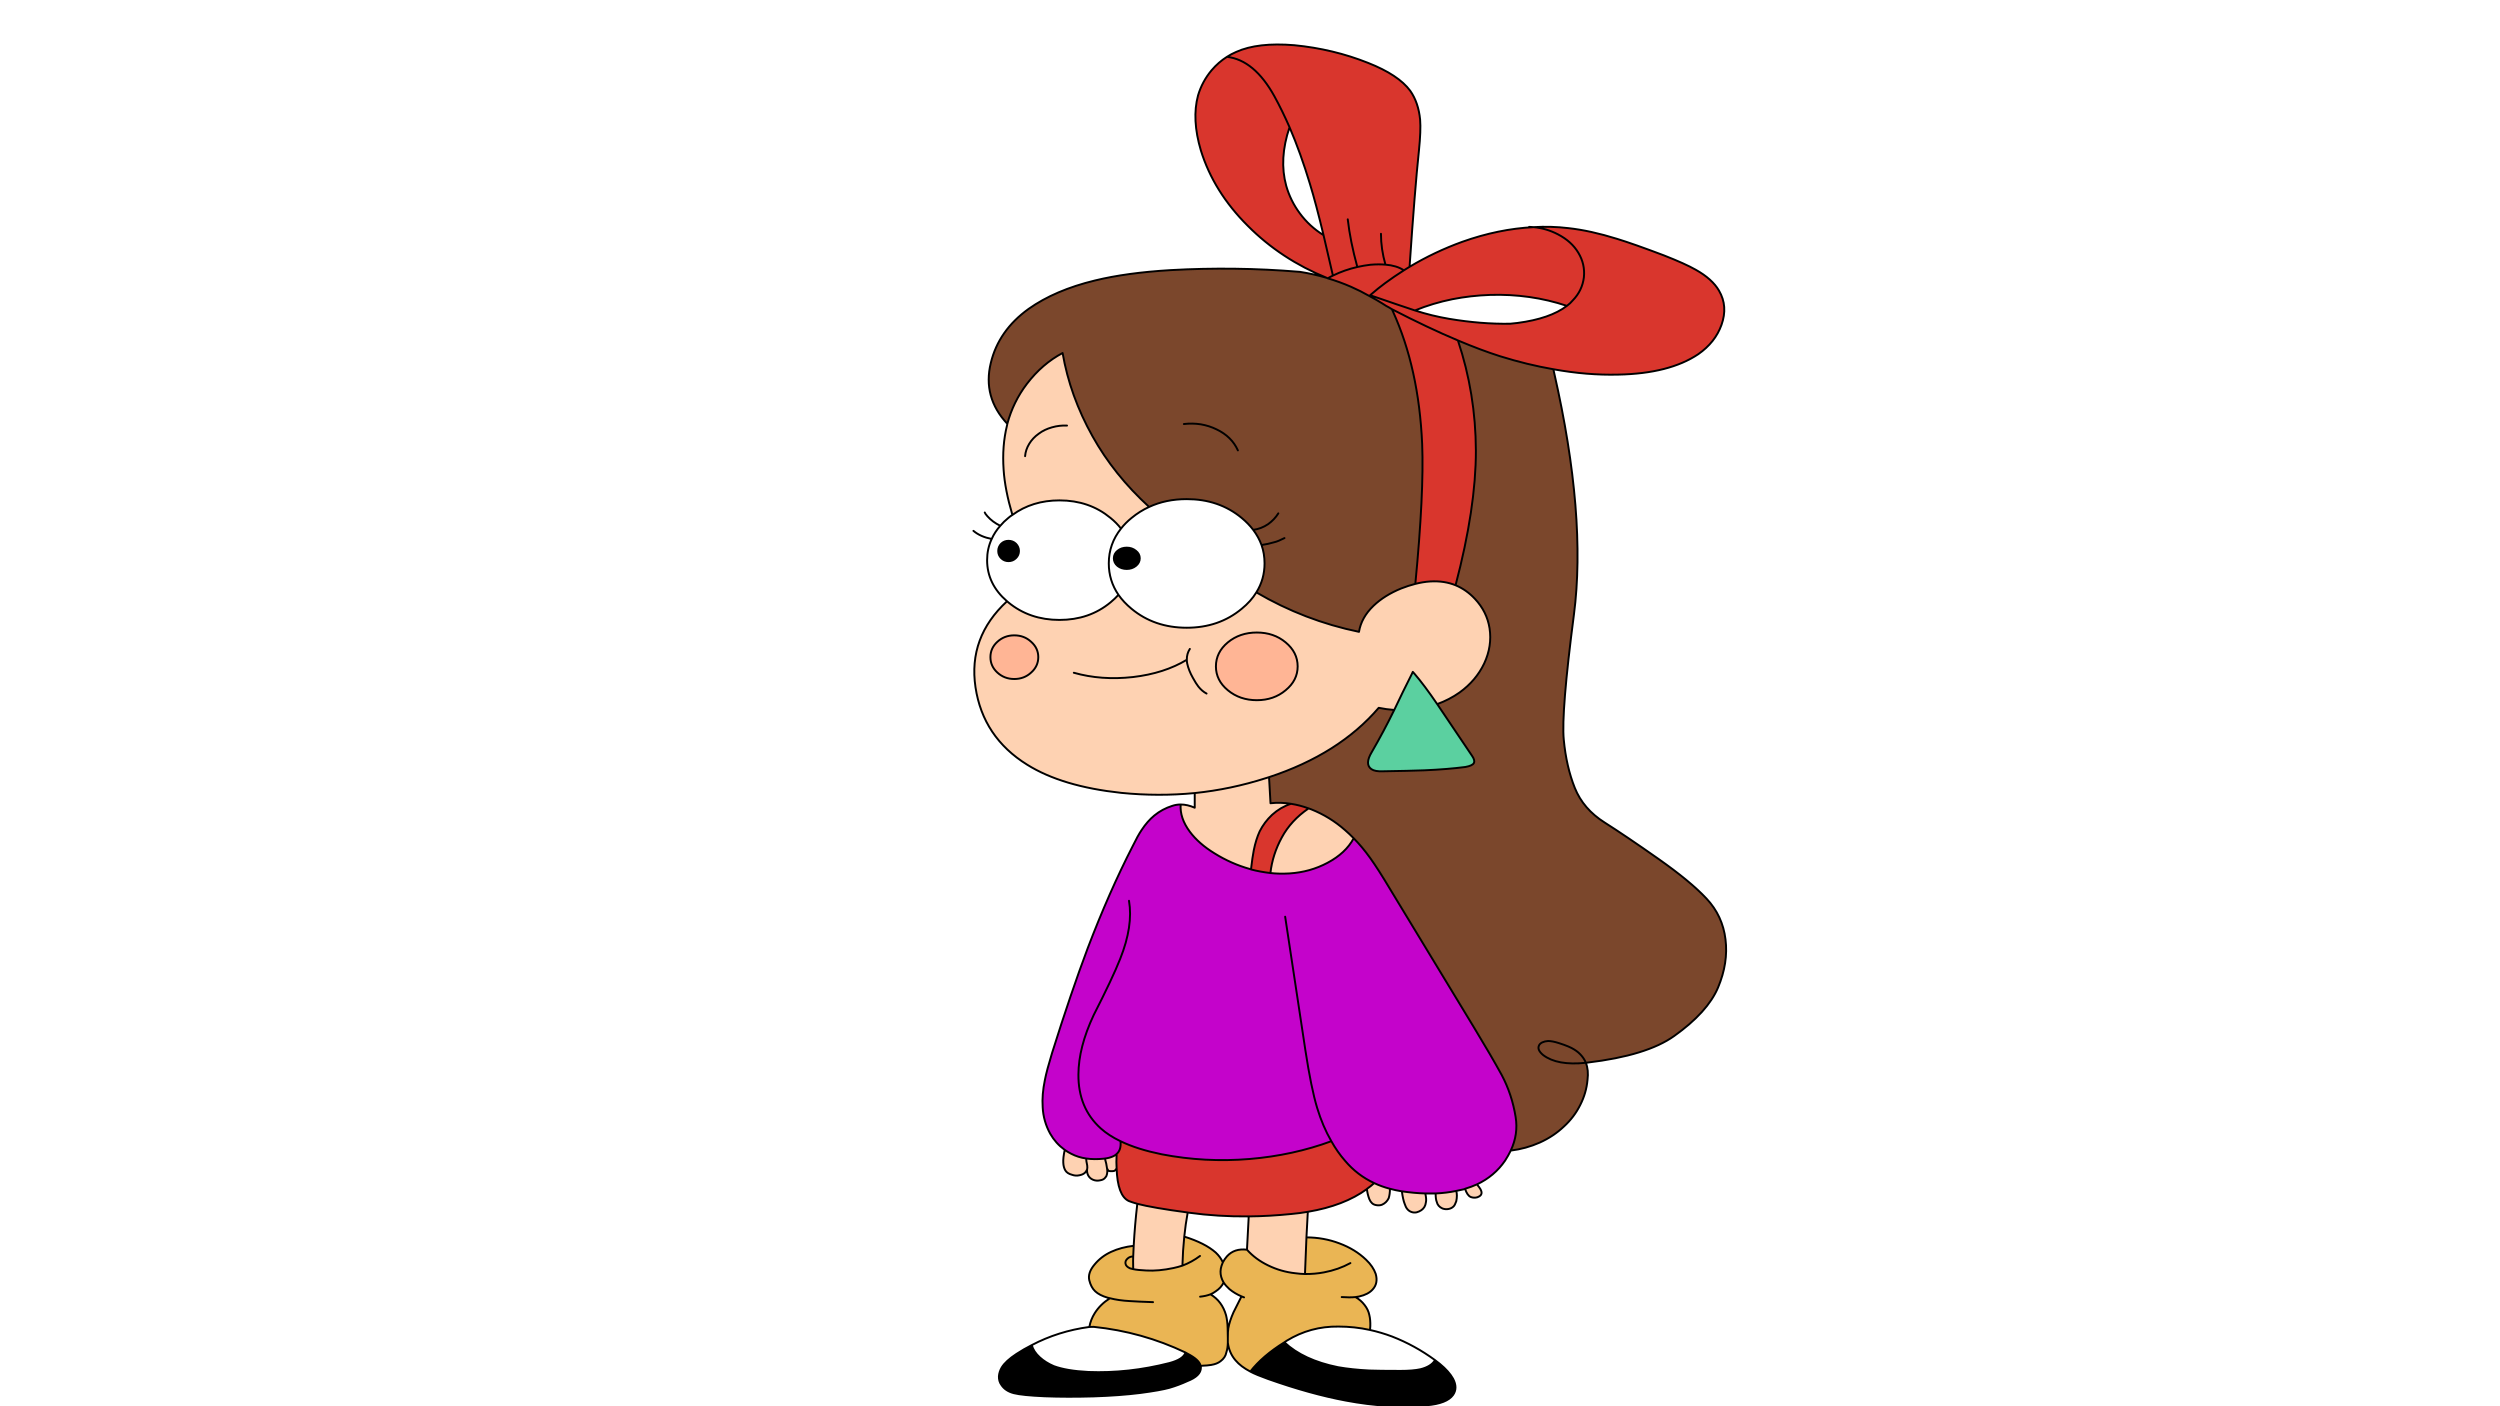 
<svg xmlns="http://www.w3.org/2000/svg" version="1.1" xmlns:xlink="http://www.w3.org/1999/xlink" preserveAspectRatio="none" x="0px" y="0px" width="1280px" height="720px" viewBox="0 0 1280 720">
<rect x="0" y="0" width="1280" height="720" fill="#333333" stroke="none"/>
<defs>
<g id="Layer2_0_FILL">
<path fill="#FFFFFF" stroke="none" d="
M 1280 720
L 1280 0 0 0 0 720 1280 720 Z"/>
</g>

<g id="Layer1_0_FILL">
<path fill="#FED2B2" stroke="none" d="
M 580.45 637.85
Q 580.25 640.6 580.2 643.35 580.1 644.55 580.2 649.8 582.5 650.3 586.95 650.5 593.2 650.85 600.75 649.25 603.1 648.75 605.4 648 605.6 640.25 606.35 633.15 607 626.8 608.1 620.8 590.15 618.4 582.3 616.35 581.05 627.05 580.45 637.85
M 548.5 590.75
Q 546.7 589.85 545.15 588.75 544.25 592.85 544.4 595.3 544.5 597.65 545.45 599.25 546.4 600.85 548.9 601.5 550.8 602.2 552.85 601.7 555.05 601.25 556 599.85 556.35 599.35 556.6 598.75 556.4 600.3 557.15 601.8 557.95 603.3 559.55 604 561.25 604.75 563.15 604.35 565.25 604.05 566.05 602.7 566.6 602.2 566.8 601.05 566.95 600.3 566.95 599.45 566.9 598.8 566.8 598.2 567.35 599.3 567.65 599.5 568 599.65 569 599.65 570.05 599.65 570.5 599.5 570.95 599.3 571.25 598.85 571.65 598.35 571.7 598.05 571.5 595.05 571.7 591.55 571.7 591.2 571.7 590.85 571.05 591.5 570.2 591.9 568.15 592.95 565.1 593.25 560.25 593.75 556.1 593.15 551.95 592.55 548.5 590.75
M 544.05 180.75
Q 533.7 186.2 525.8 196.5 518.75 205.75 515.75 217 515.65 217.4 515.6 217.8 513 228.25 513.85 240.5 514.5 250.65 518.35 263.65 528.55 256.2 542.45 256.2 557.75 256.2 568.6 265.2 571.75 267.75 573.95 270.65 576.2 267.75 579.35 265.2 583.6 261.7 588.35 259.55 570.35 243.1 559.35 223.35 547.85 202.8 544.05 180.75
M 668.9 633.55
L 669.6 620.45
Q 665.65 621.15 661.25 621.55 650 622.7 639.35 622.8
L 638.45 639.85
Q 642.8 644.75 649.3 647.9 655.85 651.1 663.2 651.9 665.8 652.25 668.15 652.3
L 668.9 633.55
M 711 613.5
Q 711.65 611.5 711.65 608.65 707.4 607.55 703.6 605.75 701.9 607.3 699.95 608.65 699.9 608.75 699.85 608.8 700.15 611.5 701.1 613.95 701.7 615.35 702.45 616 703.3 616.85 704.8 617.05 706.2 617.3 707.5 616.85 709.85 615.85 711 613.5
M 730.05 615.65
Q 730.45 614.15 729.75 611.05 724 610.9 717.75 609.95 718.35 614.3 719.2 616.4 720.2 619.7 722.7 620.55 723.95 621 725.35 620.7 726.65 620.35 727.75 619.6 729.75 618.2 730.05 615.65
M 745.6 609.75
Q 740.6 610.8 735.05 611.05 735.05 614 735.6 615.3 736.1 617.65 738.55 618.75 740.1 619.3 741.65 619 743.25 618.7 744.25 617.65 744.9 617.05 745.6 615.05 746.25 611.95 745.6 609.75
M 757.95 608.8
Q 757.5 608 756.2 606.4 753.35 607.7 750.1 608.65 751.25 612.1 753 612.85 754.7 613.5 756.4 613 758.15 612.35 758.45 611.35 758.85 610.4 757.95 608.8
M 693.1 429.2
Q 690.95 427 688.75 425.1 680.95 418.2 671.4 414.4 670.7 414.2 670 413.9 661 420.05 656.3 428.75 651.55 437.45 650.45 447 654.85 447.5 660.25 447.2 670.85 446.5 679.7 441.75 688.95 436.85 693.1 429.2
M 703.25 310.15
Q 697 316.15 695.8 323.5 667.9 317.75 643.25 303.3 640.5 307.85 635.75 311.7 624.1 321.4 607.6 321.4 591.05 321.4 579.35 311.7 575.3 308.35 572.65 304.55 570.85 306.55 568.6 308.4 557.75 317.4 542.45 317.4 527.15 317.4 516.25 308.4 515.9 308.1 515.6 307.85 495.65 326.25 499.45 351.85 503.3 377.5 525.95 391.55 543.8 402.7 574.1 405.95 593.1 407.85 611.7 406.05
L 611.7 413.55
Q 607.95 411.9 604.5 411.9 604 418.85 609.2 425.85 613.8 432 621.8 436.9 630.35 442.25 640 444.95 640.3 445 640.5 445.15 641.25 438.75 641.95 435.25 643.05 429.8 644.95 425.65 647.35 420.9 651.3 417.2 655.65 413.25 661 411.55 655.75 410.7 650.5 411.25
L 649.75 397.9
Q 685.6 386.1 705.9 362.4 709.8 363.2 713.85 363.5 718.25 354.15 722.9 345 723.1 344.45 723.35 344 723.8 344.45 724.25 345 729.2 350.75 735.85 360.5 742.15 358.2 747.3 354.55 755.7 348.5 759.9 339.7 764.05 330.8 762.65 321.65 761.3 313.15 755.15 306.6 750.8 301.95 745.25 299.65 742.4 298.5 739.25 298 732.45 296.95 724.65 298.95 721.1 299.85 717.4 301.3 708.85 304.8 703.25 310.15
M 658.25 328.9
Q 664.4 334 664.4 341.2 664.4 348.35 658.25 353.4 652.2 358.5 643.5 358.5 634.8 358.5 628.65 353.4 622.55 348.35 622.55 341.2 622.55 334 628.65 328.9 634.8 323.85 643.5 323.85 652.2 323.85 658.25 328.9
M 531.6 336.45
Q 531.6 341.1 527.95 344.35 524.4 347.65 519.3 347.65 514.25 347.65 510.65 344.35 507.1 341.1 507.1 336.45 507.1 331.85 510.65 328.6 514.25 325.3 519.3 325.3 524.4 325.3 527.95 328.6 531.6 331.85 531.6 336.45 Z"/>

<path fill="#EAB554" stroke="none" d="
M 685.75 636.6
Q 677.7 633.55 668.9 633.55
L 668.15 652.3
Q 665.8 652.25 663.2 651.9 655.85 651.1 649.3 647.9 642.8 644.75 638.45 639.85 631.95 639.05 628.2 643.25 627 644.6 626.1 646.3 624.8 643.5 622.45 641.3 616.95 636.45 606.35 633.15 605.6 640.25 605.4 648 603.1 648.75 600.75 649.25 593.2 650.85 586.95 650.5 582.5 650.3 580.2 649.8 579.15 649.6 578.6 649.4 576.45 648.45 576.25 646.95 576 645.55 577.35 644.35 578.6 643.25 580.2 643.35 580.25 640.6 580.45 637.85 574 638.6 569 640.9 563.85 643.25 560.4 647.45 556.85 651.65 557.7 655.45 558.6 659.15 560.75 661.15 562.95 663.2 567.05 664.4 567.65 664.5 568.3 664.7 563.4 667.75 560.5 672.35 558.45 675.6 557.75 679.4 558.85 679.3 560 679.35 584.75 681.9 607 692.5 607.5 692.8 608.05 693.1 613.95 696.15 614.7 699.2
L 614.7 699.3
Q 618.5 699.15 620.1 698.85 623.15 698.35 624.9 696.95 627.4 695.1 627.9 692.4 628.6 690.3 628.65 687.45 629.35 692.75 632.6 696.5 635.3 699.7 640.1 702.2 640.15 702.2 640.15 702.25 646.3 694.3 657.6 687.25 658.2 686.8 658.8 686.45 670.95 679 685.3 679.2 693.55 679.2 701.45 680.95 701.5 679.75 701.6 678.95 701.7 675.8 701.1 673.3 700.55 670.55 698.65 668.15 696.75 665.65 694 664.1 695 664 695.9 663.8 700.55 662.75 702.8 660.2 705.75 657 704.35 652.2 703.05 648.45 699.45 645 693.85 639.6 685.75 636.6
M 629.5 660.05
Q 632.15 662.25 635.65 663.75 632.85 669.15 631.55 671.9 629.55 676.4 628.9 680.05 628.65 681.3 628.65 685.1 628.55 680.95 628.55 679.95 628.45 676.3 627.75 673.45 625.7 666.2 619.75 662.7 621.2 662.1 622.45 661.15 625.2 659.35 626.5 656.65 627.65 658.4 629.5 660.05 Z"/>

<path fill="#D9362D" stroke="none" d="
M 703.6 605.75
Q 694.9 601.7 688.65 594.3 684.75 589.85 681.65 584.3 661.95 591.55 639.85 593.4 616.95 595.3 594.8 591 582.25 588.45 573.7 584.3 574.15 588.75 571.7 590.85 571.7 591.2 571.7 591.55 571.5 595.05 571.7 598.05 572.15 612.3 578 614.95 579.5 615.55 582.3 616.35 590.15 618.4 608.1 620.8 608.45 620.8 608.75 620.9 623.5 622.95 639.35 622.8 650 622.7 661.25 621.55 665.65 621.15 669.6 620.45 688.15 617.35 699.85 608.8 699.9 608.75 699.95 608.65 701.9 607.3 703.6 605.75
M 656.3 428.75
Q 661 420.05 670 413.9 665.5 412.25 661 411.55 655.65 413.25 651.3 417.2 647.35 420.9 644.95 425.65 643.05 429.8 641.95 435.25 641.25 438.75 640.5 445.15 645 446.35 650.45 447 651.55 437.45 656.3 428.75
M 868.2 138.1
Q 862.85 135.05 851.9 130.75 836.3 124.85 827.95 122.3 814.35 118.05 802.95 116.8 794.15 115.75 785.2 116.3 767.25 117.2 748.7 123.8 734.6 128.9 721.7 136.6 724.4 96.8 726.5 77.05 727.55 66.75 727.1 61.25 726.25 52.5 722.05 46.5 716.05 38.35 700.45 32.2 682.65 25.1 662.7 23.15 643.95 21.6 632.9 26.6 630.45 27.65 628.2 29.1 623.85 31.85 620.35 35.95 615.5 41.75 613.4 48.85 610.1 61.1 614.85 77.05 621.4 98.25 638.9 115.65 655.9 132.75 679.4 142.3 679.6 142.35 679.8 142.5 685.9 144.3 691.75 146.85 696.65 149 701.1 151.55 705 153.65 707.55 155.25 710.05 156.9 711.15 157.4 712.15 157.95 712.65 158.3 712.9 158.8 713.15 159.4 726.45 188.55 728.15 227.4 729.15 252.15 724.65 298.95 732.45 296.95 739.25 298 742.4 298.5 745.25 299.65 755.7 259.95 755.65 230.7 755.55 201.5 746.45 174.3 758.3 179.3 768.05 182.4 782 186.75 795.3 189.05 812.55 192.2 828.5 191.8 854.65 191.3 869.5 181.35 878.2 175.3 881.4 166.35 884.8 156.8 880.15 148.85 876.7 142.85 868.2 138.1
M 658.55 95.15
Q 654.75 81.4 660.25 65.15 665.95 78.45 670.7 94.2 673.75 104.15 677.65 120.4 670.45 115.95 665.45 109.15 660.75 102.8 658.55 95.15
M 743.6 153.2
Q 752.95 151.35 762.85 151 783.5 150.35 802.25 156.6 793.7 163.15 777 165.35 775.05 165.5 773.2 165.75 758.45 166 742 163.25 733.1 161.75 724.45 158.95 733.7 155.2 743.6 153.2 Z"/>

<path fill="#C403CB" stroke="none" d="
M 701.5 439.25
Q 697.45 433.6 693.1 429.2 688.95 436.85 679.7 441.75 670.85 446.5 660.25 447.2 654.85 447.5 650.45 447 645 446.35 640.5 445.15 640.3 445 640 444.95 630.35 442.25 621.8 436.9 613.8 432 609.2 425.85 604 418.85 604.5 411.9 602.3 411.9 600.2 412.6 595.1 414.2 591 417.55 587.45 420.5 584.55 424.9 582.55 427.85 580 433.1 567.85 456.75 556.9 485.5 548.4 508.1 538.65 539.15 535.95 548 535 552.85 533.4 560.55 533.85 566.85 534.2 574.1 537.7 580.45 540.5 585.4 545.15 588.75 546.7 589.85 548.5 590.75 551.95 592.55 556.1 593.15 560.25 593.75 565.1 593.25 568.15 592.95 570.2 591.9 571.05 591.5 571.7 590.85 574.15 588.75 573.7 584.3 582.25 588.45 594.8 591 616.95 595.3 639.85 593.4 661.95 591.55 681.65 584.3 684.75 589.85 688.65 594.3 694.9 601.7 703.6 605.75 707.4 607.55 711.65 608.65 714.55 609.45 717.65 609.95 717.7 609.95 717.75 609.95 724 610.9 729.75 611.05 732.5 611.1 735.05 611.05 740.6 610.8 745.6 609.75 747.6 609.35 749.55 608.9 749.8 608.75 750.1 608.65 753.35 607.7 756.2 606.4 765.15 602.2 770.6 594.25 772.3 591.6 773.5 589.1 777.45 580.7 776 571.9 774.15 560.35 768.9 550.45 763.5 540.6 754.95 526.5
L 711.65 455.1
Q 705.6 444.95 701.5 439.25 Z"/>

<path fill="#5BD0A0" stroke="none" d="
M 724.25 345
Q 723.8 344.45 723.35 344 723.1 344.45 722.9 345 718.25 354.15 713.85 363.5 708.5 374.45 702.35 385.05 698.6 391.3 702.15 393.8 704 395.1 708.15 394.9 721.35 394.7 729.3 394.4 741 393.9 750.25 392.7 753.9 392.05 754.6 390.7 755.35 389.3 753.6 386.85 743.35 371.7 735.85 360.5 729.2 350.75 724.25 345 Z"/>

<path fill="#FFB595" stroke="none" d="
M 527.95 344.35
Q 531.6 341.1 531.6 336.45 531.6 331.85 527.95 328.6 524.4 325.3 519.3 325.3 514.25 325.3 510.65 328.6 507.1 331.85 507.1 336.45 507.1 341.1 510.65 344.35 514.25 347.65 519.3 347.65 524.4 347.65 527.95 344.35
M 664.4 341.2
Q 664.4 334 658.25 328.9 652.2 323.85 643.5 323.85 634.8 323.85 628.65 328.9 622.55 334 622.55 341.2 622.55 348.35 628.65 353.4 634.8 358.5 643.5 358.5 652.2 358.5 658.25 353.4 664.4 348.35 664.4 341.2 Z"/>

<path fill="#7B472C" stroke="none" d="
M 768.05 182.4
Q 758.3 179.3 746.45 174.3 755.55 201.5 755.65 230.7 755.7 259.95 745.25 299.65 750.8 301.95 755.15 306.6 761.3 313.15 762.65 321.65 764.05 330.8 759.9 339.7 755.7 348.5 747.3 354.55 742.15 358.2 735.85 360.5 743.35 371.7 753.6 386.85 755.35 389.3 754.6 390.7 753.9 392.05 750.25 392.7 741 393.9 729.3 394.4 721.35 394.7 708.15 394.9 704 395.1 702.15 393.8 698.6 391.3 702.35 385.05 708.5 374.45 713.85 363.5 709.8 363.2 705.9 362.4 685.6 386.1 649.75 397.9
L 650.5 411.25
Q 655.75 410.7 661 411.55 665.5 412.25 670 413.9 670.7 414.2 671.4 414.4 680.95 418.2 688.75 425.1 690.95 427 693.1 429.2 697.45 433.6 701.5 439.25 705.6 444.95 711.65 455.1
L 754.95 526.5
Q 763.5 540.6 768.9 550.45 774.15 560.35 776 571.9 777.45 580.7 773.5 589.1 781.25 588.15 788.35 585 795.45 581.8 800.75 576.75 806 571.95 809.1 565.7 812.2 559.6 812.8 552.95 813.45 547.85 811.95 544.15 812.4 544.1 812.8 544.05 843.15 540.45 857.15 530.45 874.3 518.25 879.65 505.6 884.95 492.95 883.45 480.95 882 468.9 873.75 460.1 865.5 451.25 849.05 439.7 832.55 428.1 821.6 421.15 810.65 414.25 806.3 403.4 801.95 392.5 800.65 378.75 799.3 364.9 805.85 314.65 812.4 264.25 795.75 191 795.55 190.05 795.3 189.05 782 186.75 768.05 182.4
M 665.65 139.2
Q 665.3 139.15 665 139.15 632.45 136.45 599.35 138.3 576.8 139.65 560.65 143.6 540.2 148.55 526.65 158.15 511.3 169.2 507.3 185.8 503 203.4 515.75 217 518.75 205.75 525.8 196.5 533.7 186.2 544.05 180.75 547.85 202.8 559.35 223.35 570.35 243.1 588.35 259.55 596.95 255.55 607.6 255.55 624.1 255.55 635.75 265.2 639.2 268.05 641.65 271.3 644.4 274.95 645.9 279.05 647.45 283.45 647.45 288.45 647.45 296.6 643.25 303.3 667.9 317.75 695.8 323.5 697 316.15 703.25 310.15 708.85 304.8 717.4 301.3 721.1 299.85 724.65 298.95 729.15 252.15 728.15 227.4 726.45 188.55 713.15 159.4 712.9 158.8 712.65 158.3 712.15 157.95 711.15 157.4 710.05 156.9 707.55 155.25 705 153.65 701.1 151.55 696.65 149 691.75 146.85 685.9 144.3 679.8 142.5
L 679.7 142.5
Q 679.5 142.45 679.4 142.3 672.65 140.3 665.65 139.2 Z"/>
</g>

<g id="Layer0_0_FILL">
<path fill="#000000" stroke="none" d="
M 539.5 699.45
Q 535.3 697.65 532.35 694.95 529.15 692.05 528.25 688.7 524.2 690.75 520.45 693.2 514.95 696.8 512.9 700.15 511.6 702.4 511.45 704.65 511.35 707.2 512.75 709.1 514.8 712.2 519.1 713.3 523.4 714.4 535 714.9 546.45 715.35 560 714.95 573.5 714.5 583.8 713.2 594.1 711.85 598.75 710.55 603.4 709.2 607.85 707.15 614.85 704.45 614.85 700.25 614.85 699.75 614.7 699.3
L 614.7 699.2
Q 613.95 696.15 608.05 693.1 607.5 692.8 607 692.5 605.9 696 598.7 697.9 577.8 703.25 557.25 702.45 546.1 701.9 539.5 699.45
M 512.6 278.4
Q 511.1 280 511.1 282.1 511.1 284.25 512.6 285.75 514.15 287.3 516.35 287.3 518.6 287.3 520.15 285.75 521.7 284.25 521.7 282.1 521.7 280 520.15 278.4 518.6 276.9 516.35 276.9 514.15 276.9 512.6 278.4
M 576.9 280.4
Q 574.15 280.4 572.2 282 570.3 283.55 570.3 285.85 570.3 288.15 572.2 289.75 574.15 291.3 576.9 291.3 579.6 291.3 581.55 289.75 583.55 288.15 583.55 285.85 583.55 283.55 581.55 282 579.6 280.4 576.9 280.4
M 717.05 701.9
Q 706.35 701.9 701 701.7 692.1 701.25 685.05 700 667.3 696.4 657.6 687.25 646.3 694.3 640.15 702.25 643.25 703.9 649.3 706.05 670.9 713.7 689.1 717.1 711.1 721.25 730.45 719.5 740.8 718.6 743.95 714.2 746.45 710.65 743.95 705.9 741.9 702.2 737.25 698.35 736.05 697.35 734.75 696.4 732.75 699.7 727.3 701.05 723.45 701.9 717.05 701.9 Z"/>

<path fill="#EAB554" stroke="none" d="
M 578.6 649.4
Q 579.15 649.6 580.2 649.8 580.1 644.55 580.2 643.35 578.6 643.25 577.35 644.35 576 645.55 576.25 646.95 576.45 648.45 578.6 649.4 Z"/>
</g>

<path id="Layer0_0_1_STROKES" stroke="#000000" stroke-width="1" stroke-linejoin="round" stroke-linecap="round" fill="none" d="
M 782.9 116.15
Q 784.05 116.25 785.2 116.3 794.15 115.75 802.95 116.8 814.35 118.05 827.95 122.3 836.3 124.85 851.9 130.75 862.85 135.05 868.2 138.1 876.7 142.85 880.15 148.85 884.8 156.8 881.4 166.35 878.2 175.3 869.5 181.35 854.65 191.3 828.5 191.8 812.55 192.2 795.3 189.05 795.55 190.05 795.75 191 812.4 264.25 805.85 314.65 799.3 364.9 800.65 378.75 801.95 392.5 806.3 403.4 810.65 414.25 821.6 421.15 832.55 428.1 849.05 439.7 865.5 451.25 873.75 460.1 882 468.9 883.45 480.95 884.95 492.95 879.65 505.6 874.3 518.25 857.15 530.45 843.15 540.45 812.8 544.05 812.4 544.1 811.95 544.15 813.45 547.85 812.8 552.95 812.2 559.6 809.1 565.7 806 571.95 800.75 576.75 795.45 581.8 788.35 585 781.25 588.15 773.5 589.1 772.3 591.6 770.6 594.25 765.15 602.2 756.2 606.4 757.5 608 757.95 608.8 758.85 610.4 758.45 611.35 758.15 612.35 756.4 613 754.7 613.5 753 612.85 751.25 612.1 750.1 608.65 749.8 608.75 749.55 608.9 747.6 609.35 745.6 609.75 746.25 611.95 745.6 615.05 744.9 617.05 744.25 617.65 743.25 618.7 741.65 619 740.1 619.3 738.55 618.75 736.1 617.65 735.6 615.3 735.05 614 735.05 611.05 732.5 611.1 729.75 611.05 730.45 614.15 730.05 615.65 729.75 618.2 727.75 619.6 726.65 620.35 725.35 620.7 723.95 621 722.7 620.55 720.2 619.7 719.2 616.4 718.35 614.3 717.75 609.95 717.7 609.95 717.65 609.95 714.55 609.45 711.65 608.65 711.65 611.5 711 613.5 709.85 615.85 707.5 616.85 706.2 617.3 704.8 617.05 703.3 616.85 702.45 616 701.7 615.35 701.1 613.95 700.15 611.5 699.85 608.8 688.15 617.35 669.6 620.45
L 668.9 633.55
Q 677.7 633.55 685.75 636.6 693.85 639.6 699.45 645 703.05 648.45 704.35 652.2 705.75 657 702.8 660.2 700.55 662.75 695.9 663.8 695 664 694 664.1 696.75 665.65 698.65 668.15 700.55 670.55 701.1 673.3 701.7 675.8 701.6 678.95 701.5 679.75 701.45 680.95 707.15 682.2 712.75 684.3 724.45 688.85 734.75 696.4 736.05 697.35 737.25 698.35 741.9 702.2 743.95 705.9 746.45 710.65 743.95 714.2 740.8 718.6 730.45 719.5 711.1 721.25 689.1 717.1 670.9 713.7 649.3 706.05 643.25 703.9 640.15 702.25 640.15 702.2 640.1 702.2 635.3 699.7 632.6 696.5 629.35 692.75 628.65 687.45 628.6 690.3 627.9 692.4 627.4 695.1 624.9 696.95 623.15 698.35 620.1 698.85 618.5 699.15 614.7 699.3 614.85 699.75 614.85 700.25 614.85 704.45 607.85 707.15 603.4 709.2 598.75 710.55 594.1 711.85 583.8 713.2 573.5 714.5 560 714.95 546.45 715.35 535 714.9 523.4 714.4 519.1 713.3 514.8 712.2 512.75 709.1 511.35 707.2 511.45 704.65 511.6 702.4 512.9 700.15 514.95 696.8 520.45 693.2 524.2 690.75 528.25 688.7 541.85 681.55 557.75 679.4 558.45 675.6 560.5 672.35 563.4 667.75 568.3 664.7 567.65 664.5 567.05 664.4 562.95 663.2 560.75 661.15 558.6 659.15 557.7 655.45 556.85 651.65 560.4 647.45 563.85 643.25 569 640.9 574 638.6 580.45 637.85 581.05 627.05 582.3 616.35 579.5 615.55 578 614.95 572.15 612.3 571.7 598.05 571.65 598.35 571.25 598.85 570.95 599.3 570.5 599.5 570.05 599.65 569 599.65 568 599.65 567.65 599.5 567.35 599.3 566.8 598.2 566.9 598.8 566.95 599.45 566.95 600.3 566.8 601.05 566.6 602.2 566.05 602.7 565.25 604.05 563.15 604.35 561.25 604.75 559.55 604 557.95 603.3 557.15 601.8 556.4 600.3 556.6 598.75 556.35 599.35 556 599.85 555.05 601.25 552.85 601.7 550.8 602.2 548.9 601.5 546.4 600.85 545.45 599.25 544.5 597.65 544.4 595.3 544.25 592.85 545.15 588.75 540.5 585.4 537.7 580.45 534.2 574.1 533.85 566.85 533.4 560.55 535 552.85 535.95 548 538.65 539.15 548.4 508.1 556.9 485.5 567.85 456.75 580 433.1 582.55 427.85 584.55 424.9 587.45 420.5 591 417.55 595.1 414.2 600.2 412.6 602.3 411.9 604.5 411.9 607.95 411.9 611.7 413.55
L 611.7 406.05
Q 593.1 407.85 574.1 405.95 543.8 402.7 525.95 391.55 503.3 377.5 499.45 351.85 495.65 326.25 515.6 307.85 505.4 299.05 505.4 286.8 505.4 280.95 507.75 275.95 502 274.85 498.4 271.8
M 707.05 119.7
Q 707.05 127.5 709.35 135.5 715.1 135.95 718.8 138.4 720.2 137.45 721.7 136.6 724.4 96.8 726.5 77.05 727.55 66.75 727.1 61.25 726.25 52.5 722.05 46.5 716.05 38.35 700.45 32.2 682.65 25.1 662.7 23.15 643.95 21.6 632.9 26.6 630.45 27.65 628.2 29.1 642.25 30.75 652.5 49.3 656.55 56.7 660.25 65.15 665.95 78.45 670.7 94.2 673.75 104.15 677.65 120.4 679.85 129.7 682.45 141.1 688.4 138.2 694.95 136.7 691.3 123.4 690.05 112.3
M 660.25 65.15
Q 654.75 81.4 658.55 95.15 660.75 102.8 665.45 109.15 670.45 115.95 677.65 120.4
M 694.95 136.7
Q 698.25 135.95 701.65 135.55 705.9 135.2 709.35 135.5
M 682.45 141.1
Q 681.15 141.7 679.8 142.5 685.9 144.3 691.75 146.85 696.65 149 701.1 151.55 701.3 151.35 701.5 151.15 705.9 147.35 709.2 144.95 713.9 141.5 718.8 138.4
M 504.2 262.4
Q 504.35 262.95 505.55 264.3 508.2 267.3 512.15 269.2 513.95 267.05 516.25 265.2 517.25 264.3 518.35 263.65 514.5 250.65 513.85 240.5 513 228.25 515.6 217.8 515.65 217.4 515.75 217 503 203.4 507.3 185.8 511.3 169.2 526.65 158.15 540.2 148.55 560.65 143.6 576.8 139.65 599.35 138.3 632.45 136.45 665 139.15 665.3 139.15 665.65 139.2 672.65 140.3 679.4 142.3 655.9 132.75 638.9 115.65 621.4 98.25 614.85 77.05 610.1 61.1 613.4 48.85 615.5 41.75 620.35 35.95 623.85 31.85 628.2 29.1
M 679.4 142.3
Q 679.6 142.35 679.8 142.5
L 679.7 142.5
Q 679.5 142.45 679.4 142.3 Z
M 701.1 151.55
Q 705 153.65 707.55 155.25 710.05 156.9 711.15 157.4 712.15 157.95 712.65 158.3 731.2 167.9 746.45 174.3 758.3 179.3 768.05 182.4 782 186.75 795.3 189.05
M 712.65 158.3
Q 712.9 158.8 713.15 159.4 726.45 188.55 728.15 227.4 729.15 252.15 724.65 298.95 732.45 296.95 739.25 298 742.4 298.5 745.25 299.65 755.7 259.95 755.65 230.7 755.55 201.5 746.45 174.3
M 785.2 116.3
Q 791.7 116.9 797.6 119.95 804.65 123.6 808.1 129.4 811.65 135.25 810.95 142 810.1 148.8 805.3 153.75 804 155.35 802.25 156.6 793.7 163.15 777 165.35 775.05 165.5 773.2 165.75 758.45 166 742 163.25 733.1 161.75 724.45 158.95 716.8 156.45 701.5 151.15
M 802.25 156.6
Q 783.5 150.35 762.85 151 752.95 151.35 743.6 153.2 733.7 155.2 724.45 158.95
M 721.7 136.6
Q 734.6 128.9 748.7 123.8 767.25 117.2 785.2 116.3
M 654.5 262.85
Q 652.5 266.05 649.3 268.35 645.75 270.75 641.65 271.3 644.4 274.95 645.9 279.05 649.35 278.55 652.5 277.6 654.3 277.2 657.65 275.5
M 645.9 279.05
Q 647.45 283.45 647.45 288.45 647.45 296.6 643.25 303.3 667.9 317.75 695.8 323.5 697 316.15 703.25 310.15 708.85 304.8 717.4 301.3 721.1 299.85 724.65 298.95
M 735.85 360.5
Q 729.2 350.75 724.25 345 723.8 344.45 723.35 344 723.1 344.45 722.9 345 718.25 354.15 713.85 363.5 708.5 374.45 702.35 385.05 698.6 391.3 702.15 393.8 704 395.1 708.15 394.9 721.35 394.7 729.3 394.4 741 393.9 750.25 392.7 753.9 392.05 754.6 390.7 755.35 389.3 753.6 386.85 743.35 371.7 735.85 360.5 742.15 358.2 747.3 354.55 755.7 348.5 759.9 339.7 764.05 330.8 762.65 321.65 761.3 313.15 755.15 306.6 750.8 301.95 745.25 299.65
M 664.4 341.2
Q 664.4 348.35 658.25 353.4 652.2 358.5 643.5 358.5 634.8 358.5 628.65 353.4 622.55 348.35 622.55 341.2 622.55 334 628.65 328.9 634.8 323.85 643.5 323.85 652.2 323.85 658.25 328.9 664.4 334 664.4 341.2 Z
M 611.7 406.05
Q 630.2 404.15 648.15 398.4 649 398.15 649.75 397.9 685.6 386.1 705.9 362.4 709.8 363.2 713.85 363.5
M 649.75 397.9
L 650.5 411.25
Q 655.75 410.7 661 411.55 665.5 412.25 670 413.9 670.7 414.2 671.4 414.4 680.95 418.2 688.75 425.1 690.95 427 693.1 429.2 697.45 433.6 701.5 439.25 705.6 444.95 711.65 455.1
L 754.95 526.5
Q 763.5 540.6 768.9 550.45 774.15 560.35 776 571.9 777.45 580.7 773.5 589.1
M 661 411.55
Q 655.65 413.25 651.3 417.2 647.35 420.9 644.95 425.65 643.05 429.8 641.95 435.25 641.25 438.75 640.5 445.15 645 446.35 650.45 447 651.55 437.45 656.3 428.75 661 420.05 670 413.9
M 650.45 447
Q 654.85 447.5 660.25 447.2 670.85 446.5 679.7 441.75 688.95 436.85 693.1 429.2
M 578.05 461.2
Q 580.25 474.05 573.55 490.9 569.7 500.65 559.95 519.75 552.2 536.25 552.15 550.2 552.05 567.35 563.6 577.75 567.65 581.4 573.7 584.3 582.25 588.45 594.8 591 616.95 595.3 639.85 593.4 661.95 591.55 681.65 584.3 677.25 576.7 674.4 567.3 671.35 557.3 668.35 537.7 661.5 492.1 658 469.35
M 811.95 544.15
Q 797.25 545.7 790.05 540.15 787 537.6 787.9 535.45 788.25 534.4 789.65 533.7 790.95 533.1 792.6 533 794.85 533 798.25 534.1 803.6 535.8 806 537.35 808.3 538.75 809.85 540.65 811.3 542.4 811.95 544.15 Z
M 756.2 606.4
Q 753.35 607.7 750.1 608.65
M 745.6 609.75
Q 740.6 610.8 735.05 611.05
M 699.85 608.8
Q 699.9 608.75 699.95 608.65 701.9 607.3 703.6 605.75 694.9 601.7 688.65 594.3 684.75 589.85 681.65 584.3
M 711.65 608.65
Q 707.4 607.55 703.6 605.75
M 582.3 616.35
Q 590.15 618.4 608.1 620.8 608.45 620.8 608.75 620.9 623.5 622.95 639.35 622.8 650 622.7 661.25 621.55 665.65 621.15 669.6 620.45
M 639.35 622.8
L 638.45 639.85
Q 642.8 644.75 649.3 647.9 655.85 651.1 663.2 651.9 665.8 652.25 668.15 652.3
L 668.9 633.55
M 701.45 680.95
Q 693.55 679.2 685.3 679.2 670.95 679 658.8 686.45 658.2 686.8 657.6 687.25 667.3 696.4 685.05 700 692.1 701.25 701 701.7 706.35 701.9 717.05 701.9 723.45 701.9 727.3 701.05 732.75 699.7 734.75 696.4
M 668.15 652.3
Q 673.15 652.35 677.9 651.45 685.3 650.05 691.4 646.7
M 694 664.1
Q 691.1 664.4 686.95 664.1
M 729.75 611.05
Q 724 610.9 717.75 609.95
M 515.75 217
Q 518.75 205.75 525.8 196.5 533.7 186.2 544.05 180.75 547.85 202.8 559.35 223.35 570.35 243.1 588.35 259.55 596.95 255.55 607.6 255.55 624.1 255.55 635.75 265.2 639.2 268.05 641.65 271.3
M 606.15 217.1
Q 610.45 216.6 614.8 217.25 619.15 218 622.9 219.85 630.65 223.55 633.8 230.6
M 518.35 263.65
Q 528.55 256.2 542.45 256.2 557.75 256.2 568.6 265.2 571.75 267.75 573.95 270.65 576.2 267.75 579.35 265.2 583.6 261.7 588.35 259.55
M 583.55 285.85
Q 583.55 288.15 581.55 289.75 579.6 291.3 576.9 291.3 574.15 291.3 572.2 289.75 570.3 288.15 570.3 285.85 570.3 283.55 572.2 282 574.15 280.4 576.9 280.4 579.6 280.4 581.55 282 583.55 283.55 583.55 285.85 Z
M 515.6 307.85
Q 515.9 308.1 516.25 308.4 527.15 317.4 542.45 317.4 557.75 317.4 568.6 308.4 570.85 306.55 572.65 304.55 567.7 297.3 567.7 288.45 567.7 278.5 573.95 270.65
M 546.3 217.9
Q 542.45 217.7 538.6 218.8 534.7 219.9 531.85 222.05 528.75 224.25 526.95 227.25 525.1 230.3 524.85 233.55
M 521.7 282.1
Q 521.7 284.25 520.15 285.75 518.6 287.3 516.35 287.3 514.15 287.3 512.6 285.75 511.1 284.25 511.1 282.1 511.1 280 512.6 278.4 514.15 276.9 516.35 276.9 518.6 276.9 520.15 278.4 521.7 280 521.7 282.1 Z
M 507.75 275.95
Q 509.35 272.35 512.15 269.2
M 531.6 336.45
Q 531.6 341.1 527.95 344.35 524.4 347.65 519.3 347.65 514.25 347.65 510.65 344.35 507.1 341.1 507.1 336.45 507.1 331.85 510.65 328.6 514.25 325.3 519.3 325.3 524.4 325.3 527.95 328.6 531.6 331.85 531.6 336.45 Z
M 643.25 303.3
Q 640.5 307.85 635.75 311.7 624.1 321.4 607.6 321.4 591.05 321.4 579.35 311.7 575.3 308.35 572.65 304.55
M 609.2 332.25
Q 607.6 334.7 607.65 337.8 607.65 338.7 607.85 339.75 608.65 343.35 610.75 347.05 612.4 350.05 613.55 351.5 615.4 353.85 617.75 355.1
M 549.8 344.45
Q 563.9 348.45 580.05 346.65 596.05 344.8 607.65 337.8
M 604.5 411.9
Q 604 418.85 609.2 425.85 613.8 432 621.8 436.9 630.35 442.25 640 444.95 640.3 445 640.5 445.15
M 545.15 588.75
Q 546.7 589.85 548.5 590.75 551.95 592.55 556.1 593.15 560.25 593.75 565.1 593.25 568.15 592.95 570.2 591.9 571.05 591.5 571.7 590.85 574.15 588.75 573.7 584.3
M 571.7 590.85
Q 571.7 591.2 571.7 591.55 571.5 595.05 571.7 598.05
M 638.45 639.85
Q 631.95 639.05 628.2 643.25 627 644.6 626.1 646.3 625.7 647.15 625.4 648.15 624.5 651 625.25 653.75 625.65 655.2 626.5 656.65 627.65 658.4 629.5 660.05 632.15 662.25 635.65 663.75 636.25 664 636.95 664.25
M 580.45 637.85
Q 580.25 640.6 580.2 643.35 580.1 644.55 580.2 649.8 582.5 650.3 586.95 650.5 593.2 650.85 600.75 649.25 603.1 648.75 605.4 648 605.6 640.25 606.35 633.15 607 626.8 608.1 620.8
M 580.2 649.8
Q 579.15 649.6 578.6 649.4 576.45 648.45 576.25 646.95 576 645.55 577.35 644.35 578.6 643.25 580.2 643.35
M 568.3 664.7
Q 572.8 665.85 578.4 666.15 582.7 666.45 590.35 666.7
M 626.5 656.65
Q 625.2 659.35 622.45 661.15 621.2 662.1 619.75 662.7 625.7 666.2 627.75 673.45 628.45 676.3 628.55 679.95 628.55 680.95 628.65 685.1 628.65 681.3 628.9 680.05 629.55 676.4 631.55 671.9 632.85 669.15 635.65 663.75
M 619.75 662.7
Q 617.4 663.6 614.45 663.9
M 628.65 685.1
L 628.65 687.45
M 614.4 643.05
Q 610.2 646.2 605.4 648
M 606.35 633.15
Q 616.95 636.45 622.45 641.3 624.8 643.5 626.1 646.3
M 556.1 593.15
Q 556.15 594.45 556.65 596.7 556.8 597.9 556.6 598.75
M 557.75 679.4
Q 558.85 679.3 560 679.35 584.75 681.9 607 692.5 607.5 692.8 608.05 693.1 613.95 696.15 614.7 699.2
L 614.7 699.3
M 528.25 688.7
Q 529.15 692.05 532.35 694.95 535.3 697.65 539.5 699.45 546.1 701.9 557.25 702.45 577.8 703.25 598.7 697.9 605.9 696 607 692.5
M 566.8 598.2
Q 566.45 595.55 565.85 593.7
M 657.6 687.25
Q 646.3 694.3 640.15 702.25"/>
</defs>

<g transform="matrix( 1, 0, 0, 1, 0,0) ">
<use xlink:href="#Layer2_0_FILL"/>
</g>

<g transform="matrix( 1, 0, 0, 1, 0,0) ">
<use xlink:href="#Layer1_0_FILL"/>
</g>

<g transform="matrix( 1, 0, 0, 1, 0,0) ">
<use xlink:href="#Layer0_0_FILL"/>

<use xlink:href="#Layer0_0_1_STROKES"/>
</g>
</svg>

